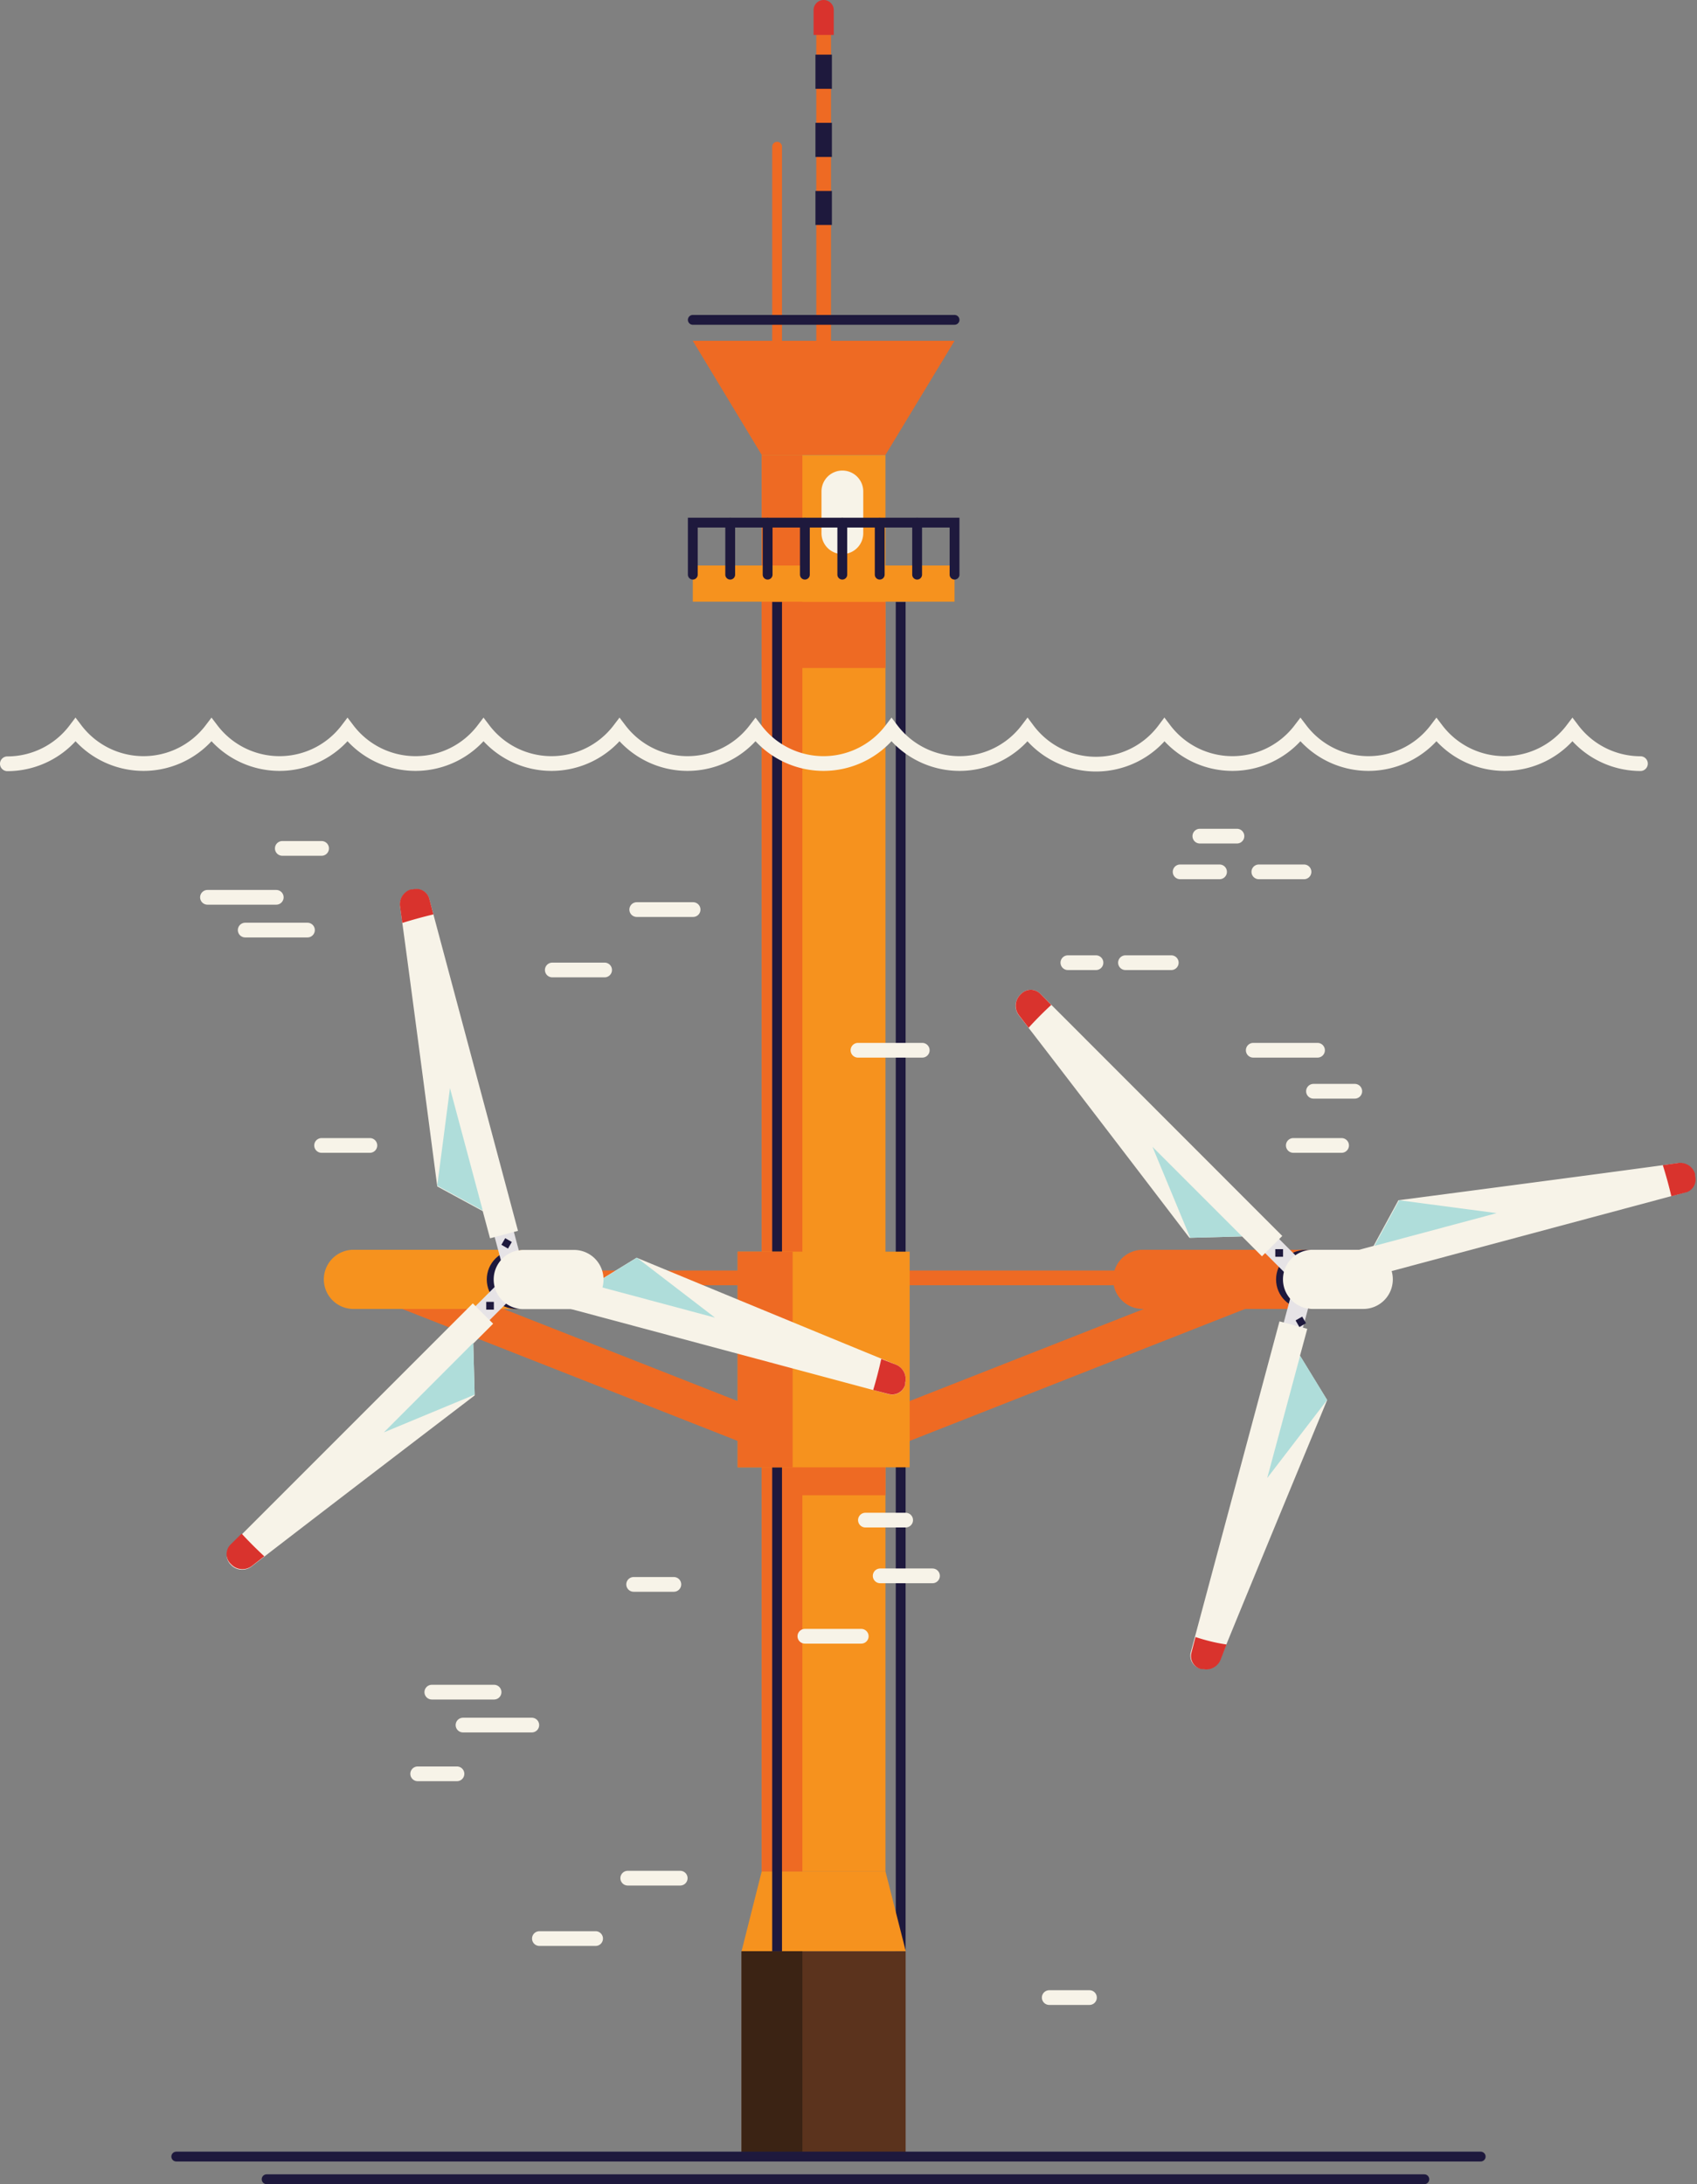 <svg xmlns="http://www.w3.org/2000/svg" viewBox="-0.004 0 109.307 140.667"><rect x="-0.004" y="0" width="109.307" height="140.667" fill="#808080" stroke="none"/><title>Depositphotos_84359682_05</title><g data-name="Layer 2"><path fill="none" stroke="#ee6a23" stroke-linecap="round" stroke-width=".633" d="M50.05 21.95V9.45"/><path fill="none" stroke="#ee6a23" stroke-linecap="round" stroke-width=".949" d="M53.05 21.95V2.25"/><path fill="none" stroke="#1e193d" stroke-width=".633" d="M58.01 38.76v86.91"/><path fill="#f6921e" d="M57.03 120.52h-7.97l-1.3 5.15h10.58l-1.31-5.15z"/><path fill="#ee6a23" d="M49.06 29.3h7.97l4.45-7.35H44.62l4.44 7.35z"/><path fill="#5b331d" d="M47.76 125.67h10.57v13.22H47.76z"/><path fill="#3b2314" d="M47.76 125.67h3.92v13.22h-3.92z"/><path fill="#ee6a23" d="M56.58 93.59l26.03-10.24h-6.52L50.05 93.59h6.53z"/><path d="M86 82.4a1.9 1.9 0 0 1-1.9 1.9H73.6a1.9 1.9 0 0 1 0-3.81h10.51A1.9 1.9 0 0 1 86 82.4z" fill="#ee6a23"/><circle cx="84.09" cy="82.4" r="1.9" fill="#1e193d"/><path fill="#e6e3e6" d="M81.277 80.497l.905-.906 1.797 1.796-.905.905z"/><path d="M65.61 65.37c3.1 4 11 14.35 11 14.35l3.39-.09 1.28 1.28 1.31-1.31L67 64a.86.86 0 0 0-1.22 0l-.09.09a1 1 0 0 0-.08 1.28z" fill="#f7f3e8"/><path fill="#afddda" d="M76.66 79.72l3.34-.09-5.77-5.77 2.43 5.86z"/><path fill="#1e193d" d="M82.14 80.45h.5v.49h-.5z"/><path fill="#e6e3e6" d="M82.615 85.435l.658-2.453 1.236.331-.658 2.454z"/><path d="M78.58 106.91c1.9-4.68 6.9-16.74 6.9-16.74l-1.75-2.85.47-1.74-1.79-.48-5.71 21.3a.86.86 0 0 0 .61 1.06h.12a1 1 0 0 0 1.15-.55z" fill="#f7f3e8"/><path fill="#afddda" d="M85.48 90.16l-1.74-2.85-2.12 7.88 3.86-5.03z"/><path fill="#1e193d" d="M83.446 85.039l.427-.245.245.426-.427.245z"/><path fill="#e6e3e6" d="M87.13 80.91l-2.45.66.33 1.24 2.45-.66-.33-1.24z"/><path d="M108.07 74.91c-5 .69-18 2.39-18 2.39l-1.6 2.94-1.74.47.48 1.8 21.31-5.71a.87.87 0 0 0 .61-1.06v-.13a1 1 0 0 0-1.06-.7z" fill="#f7f3e8"/><path fill="#afddda" d="M90.12 77.3l-1.6 2.94 7.88-2.11-6.28-.83z"/><path fill="#1e193d" d="M86.072 81.863l.245-.425.424.246-.245.424z"/><path d="M89.71 82.4a1.9 1.9 0 0 1-1.9 1.9h-3.27a1.9 1.9 0 1 1 0-3.81h3.26a1.9 1.9 0 0 1 1.91 1.91z" fill="#f7f3e8"/><path fill="#f6921e" d="M49.06 29.31h7.97v91.22h-7.97z"/><path d="M55.6 34.34a1.34 1.34 0 1 1-2.69 0v-2.69a1.34 1.34 0 1 1 2.69 0z" fill="#f7f3e8"/><path fill="#ee6a23" d="M49.06 29.31h2.62v91.22h-2.62z"/><path fill="#ee6a23" d="M49.06 94.49h7.97v1.81h-7.97z"/><path fill="#ee6a23" d="M49.06 38.76h7.97v4.26h-7.97z"/><path fill="none" stroke="#ee6a23" stroke-linecap="round" stroke-width=".949" d="M57.03 82.3h20.79"/><path fill="none" stroke="#1e193d" stroke-width=".633" d="M50.05 38.76v86.91"/><path fill="#f6921e" d="M47.51 80.61h11.08V94.5H47.51z"/><path fill="#ee6a23" d="M47.51 80.61h3.54V94.5h-3.54z"/><path d="M109.18 75.73v-.13a1 1 0 0 0-1.08-.7l-1 .14c.21.66.39 1.32.55 2l1-.26a.87.87 0 0 0 .53-1.05z" fill="#d9332d"/><path d="M66.25 66.19q.7-.77 1.46-1.47L67 64a.86.86 0 0 0-1.22 0l-.09.09a1 1 0 0 0-.07 1.28z" fill="#d9332d"/><path d="M77 105.43l-.26 1a.86.86 0 0 0 .61 1.06h.12a1 1 0 0 0 1.14-.58l.39-1c-.71-.1-1.39-.28-2-.48z" fill="#d9332d"/><path d="M.47 49.19A5.5 5.5 0 0 0 4.86 47a5.5 5.5 0 0 0 8.76 0 5.5 5.5 0 0 0 8.76 0 5.5 5.5 0 0 0 8.76 0 5.5 5.5 0 0 0 8.76 0 5.5 5.5 0 0 0 8.76 0 5.5 5.5 0 0 0 8.76 0 5.5 5.5 0 0 0 8.76 0A5.5 5.5 0 0 0 75 47a5.5 5.5 0 0 0 8.76 0 5.5 5.5 0 0 0 8.76 0 5.5 5.5 0 0 0 8.76 0 5.51 5.51 0 0 0 4.38 2.18" fill="none" stroke="#f7f3e8" stroke-linecap="round" stroke-width=".949"/><path fill="#f6921e" d="M44.62 36.42h16.86v2.33H44.62z"/><path fill="#ee6a23" d="M49.28 90.93l-19.27-7.58h-6.52l24.02 9.45 1.77-1.87z"/><path fill="none" stroke="#ee6a23" stroke-linecap="round" stroke-width=".949" d="M28.88 82.3h20.78"/><path d="M35.17 82.4a1.9 1.9 0 0 1-1.9 1.9H22.76a1.9 1.9 0 0 1 0-3.81h10.5a1.9 1.9 0 0 1 1.91 1.91z" fill="#f6921e"/><circle cx="33.25" cy="82.4" r="1.9" fill="#1e193d"/><path fill="#e6e3e6" d="M31.773 79.353l1.236-.332.658 2.454-1.237.331z"/><path d="M25.77 58.41c.69 5 2.39 18 2.39 18L31.09 78l.47 1.75 1.8-.48-5.71-21.36a.86.86 0 0 0-1.06-.61h-.12a1 1 0 0 0-.7 1.11z" fill="#f7f3e8"/><path fill="#afddda" d="M28.16 76.36l2.93 1.6-2.11-7.88-.82 6.28z"/><path fill="#1e193d" d="M32.292 80.167l.246-.424.424.246-.246.424z"/><path fill="#e6e3e6" d="M30.446 84.298l1.795-1.797.905.905-1.795 1.797z"/><path d="M16.22 100.87c4-3.1 14.35-11 14.35-11l-.09-3.34 1.28-1.28-1.31-1.31-15.6 15.6a.87.87 0 0 0 0 1.22l.09.09a1 1 0 0 0 1.28.02z" fill="#f7f3e8"/><path fill="#afddda" d="M30.57 89.82l-.09-3.34-5.76 5.77 5.85-2.43z"/><path fill="#1e193d" d="M31.316 83.844h.49v.5h-.49z"/><path fill="#e6e3e6" d="M34.214 83.177l.333-1.242 2.464.66-.333 1.242z"/><path d="M57.76 87.91C53.08 86 41 81 41 81l-2.85 1.75-1.74-.47-.48 1.8 21.31 5.71a.87.87 0 0 0 1.06-.61v-.12a1 1 0 0 0-.54-1.15z" fill="#f7f3e8"/><path fill="#afddda" d="M41.02 81l-2.85 1.75 7.88 2.11L41.02 81z"/><path fill="#1e193d" d="M35.234 82.922l.424-.246.246.424-.424.246z"/><path d="M38.87 82.4A1.9 1.9 0 0 1 37 84.31h-3.3a1.9 1.9 0 1 1 0-3.81H37a1.9 1.9 0 0 1 1.87 1.9z" fill="#f7f3e8"/><path d="M25.91 59.44q1-.31 2-.55l-.26-1a.86.86 0 0 0-1.06-.61h-.13a1 1 0 0 0-.7 1.08z" fill="#d9332d"/><path d="M57.76 87.91l-1-.39q-.22 1-.52 2l1 .26a.87.87 0 0 0 1.06-.61v-.12a1 1 0 0 0-.54-1.14z" fill="#d9332d"/><path d="M15.56 98.77l-.72.71a.87.87 0 0 0 0 1.22l.09.09a1 1 0 0 0 1.28.07l.81-.63q-.75-.69-1.46-1.46z" fill="#d9332d"/><path fill="none" stroke="#1e193d" stroke-linecap="round" stroke-width=".633" d="M61.48 37.01v-3.35H44.62v3.35"/><path fill="none" stroke="#1e193d" stroke-linecap="round" stroke-width=".633" d="M47.03 33.67v3.34"/><path fill="none" stroke="#1e193d" stroke-linecap="round" stroke-width=".633" d="M49.44 33.67v3.34"/><path fill="none" stroke="#1e193d" stroke-linecap="round" stroke-width=".633" d="M51.84 33.67v3.34"/><path fill="none" stroke="#1e193d" stroke-linecap="round" stroke-width=".633" d="M54.25 33.67v3.34"/><path fill="none" stroke="#1e193d" stroke-linecap="round" stroke-width=".633" d="M56.66 33.67v3.34"/><path fill="none" stroke="#1e193d" stroke-linecap="round" stroke-width=".633" d="M59.07 33.67v3.34"/><path fill="none" stroke="#1e193d" stroke-linecap="round" stroke-width=".633" d="M44.62 20.6h16.86"/><path fill="#1e193d" d="M52.52 3.52h1.06v2.2h-1.06z"/><path fill="#1e193d" d="M52.52 7.91h1.06v2.2h-1.06z"/><path fill="#1e193d" d="M52.52 12.3h1.06v2.19h-1.06z"/><path d="M52.4 2.25V.65a.65.65 0 0 1 .65-.65.65.65 0 0 1 .65.65v1.6z" fill="#d9332d"/><path fill="none" stroke="#1e193d" stroke-linecap="round" stroke-width=".633" d="M17.17 140.35h74.57"/><path fill="none" stroke="#1e193d" stroke-linecap="round" stroke-width=".633" d="M11.35 138.89h84.02"/><path fill="none" stroke="#f7f3e8" stroke-linecap="round" stroke-width=".949" d="M83.3 73.77h3.11"/><path fill="none" stroke="#f7f3e8" stroke-linecap="round" stroke-width=".949" d="M20.71 73.77h3.11"/><path fill="none" stroke="#f7f3e8" stroke-linecap="round" stroke-width=".949" d="M80.72 67.64h4.14"/><path fill="none" stroke="#f7f3e8" stroke-linecap="round" stroke-width=".949" d="M55.26 67.64h4.14"/><path fill="none" stroke="#f7f3e8" stroke-linecap="round" stroke-width=".949" d="M68.78 62h1.81"/><path fill="none" stroke="#f7f3e8" stroke-linecap="round" stroke-width=".949" d="M72.49 62h2.95"/><path fill="none" stroke="#f7f3e8" stroke-linecap="round" stroke-width=".949" d="M84.6 70.28h2.66"/><path fill="none" stroke="#f7f3e8" stroke-linecap="round" stroke-width=".949" d="M27.81 108.98h4.01"/><path fill="none" stroke="#f7f3e8" stroke-linecap="round" stroke-width=".949" d="M29.82 111.1h4.43"/><path fill="none" stroke="#f7f3e8" stroke-linecap="round" stroke-width=".949" d="M26.9 114.24h2.53"/><path fill="none" stroke="#f7f3e8" stroke-linecap="round" stroke-width=".949" d="M19.8 59.9h-4.01"/><path fill="none" stroke="#f7f3e8" stroke-linecap="round" stroke-width=".949" d="M17.79 57.79h-4.43"/><path fill="none" stroke="#f7f3e8" stroke-linecap="round" stroke-width=".949" d="M20.71 54.64h-2.53"/><path fill="none" stroke="#f7f3e8" stroke-linecap="round" stroke-width=".949" d="M55.74 97.9h2.59"/><path fill="none" stroke="#f7f3e8" stroke-linecap="round" stroke-width=".949" d="M67.58 128.65h2.59"/><path fill="none" stroke="#f7f3e8" stroke-linecap="round" stroke-width=".949" d="M40.81 102.04h2.59"/><path fill="none" stroke="#f7f3e8" stroke-linecap="round" stroke-width=".949" d="M35.57 62.47h3.37"/><path fill="none" stroke="#f7f3e8" stroke-linecap="round" stroke-width=".949" d="M41.01 58.58h3.63"/><path fill="none" stroke="#f7f3e8" stroke-linecap="round" stroke-width=".949" d="M60.06 101.49h-3.37"/><path fill="none" stroke="#f7f3e8" stroke-linecap="round" stroke-width=".949" d="M55.47 105.38h-3.63"/><path fill="none" stroke="#f7f3e8" stroke-linecap="round" stroke-width=".949" d="M43.81 120.96h-3.38"/><path fill="none" stroke="#f7f3e8" stroke-linecap="round" stroke-width=".949" d="M38.36 124.85h-3.62"/><path fill="none" stroke="#f7f3e8" stroke-linecap="round" stroke-width=".949" d="M76.01 56.15h2.54"/><path fill="none" stroke="#f7f3e8" stroke-linecap="round" stroke-width=".949" d="M81.08 56.15h2.91"/><path fill="none" stroke="#f7f3e8" stroke-linecap="round" stroke-width=".949" d="M77.28 53.85h2.39"/></g></svg>